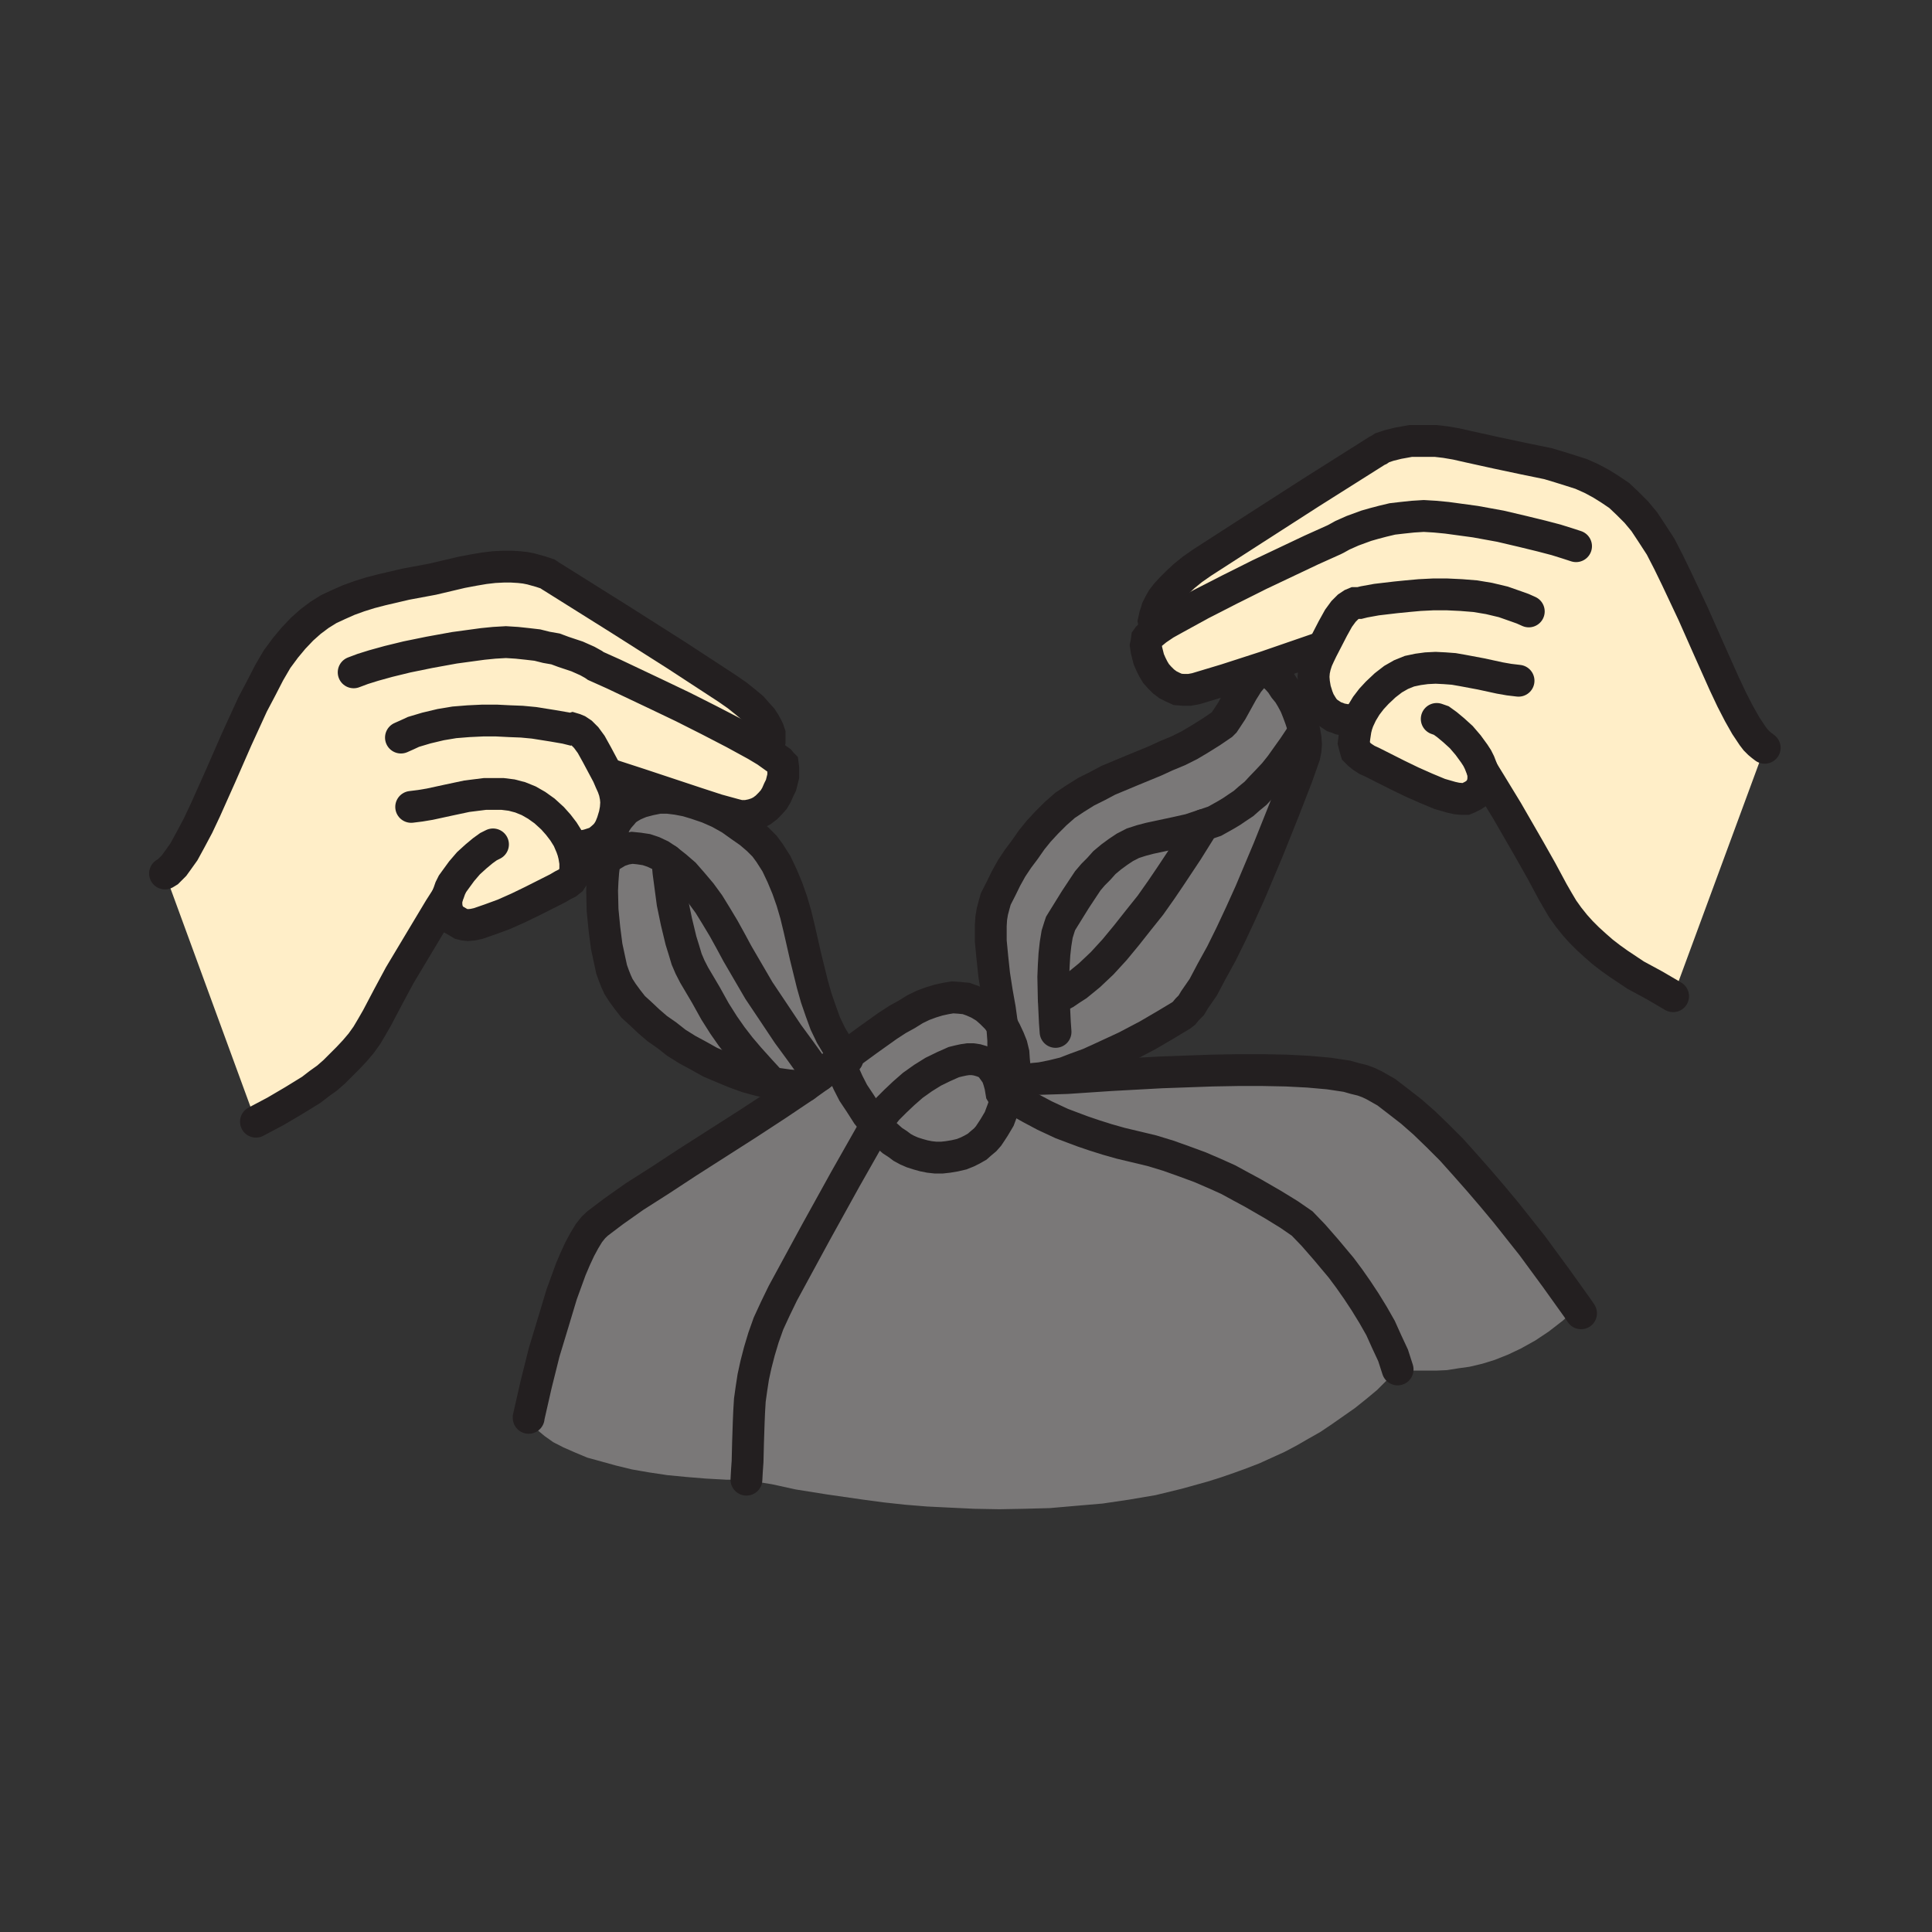 <svg id="Layer_1" xmlns="http://www.w3.org/2000/svg" viewBox="0 0 850 850"><rect x="0" y="0" width="850" height="850" fill="#333333" stroke="none"/><style>.st0{fill:#ffeec8}.st1{fill:#7a7878}.st2{fill:none;stroke:#231f20;stroke-width:14;stroke-linecap:round;stroke-miterlimit:10}</style><path class="st0" d="M508.9 277l-1-1.7v-.5l-.3-1.5.5-2.3.5-1.5.5-1.7 1-2 1.3-2.3 1.7-2.2 2.3-2.5 2.5-2.5 3-2.8 3.7-3 4.3-3 22.5-14.5 25.2-16.2 29.3-18.5.7-.3 1.5-1 3-1 4-1 2.8-.5 2.7-.5h11l4.3.5 4.7.8 5.3 1.2 12.7 2.8 11.8 2.5 10.7 2.2 5 1.5 4.8 1.5 4.7 1.5 4.5 2 4.3 2.3 4 2.5 4 2.7 3.7 3.5 3.8 3.8 3.5 4.2 3.5 5.3 3.7 5.7 3.5 6.8 3.5 7.2 7.3 15.5 7 15.8 6.7 15 3.3 7 3.2 6.2 3 5.3 3 4.5 1.3 1.7 1.5 1.5 1.2 1 1.3 1-40.3 109.3-8.2-4.8-8.3-4.5-7.5-5-3.5-2.5-3.5-2.7-3.2-2.8-3.3-3-3-3-2.7-3-2.8-3.5-2.5-3.5-2.2-3.7-2.3-4-5-9.3-5.2-9.2-9.8-17-7.5-12.3-3.2-5.2.2 1.7v1.8l-.2 1.5-.5 1.7-.8 1.3-1.2 1.5-1.8 1.2-2 1-1.2.5h-1.8l-2.2-.2-2.3-.5-5.2-1.5-6-2.5-6.3-2.8-6.2-3-11.3-5.7-2.2-1-2-1.3-1.5-1.2-1.3-1.3-.5-1.7-.5-2 .3-2.5.5-3.3.5-2 .7-2-1-.2h-4.2l-2.8-.5-1.2-.5-1.5-.5-1.5-1-1.5-1-1.3-1.3-1-1.5-1.2-2-.8-2-1-3.2-.5-3-.2-2.5.2-2.5.5-2.3.8-2.5 1-2.2 1.2-2.5-2-.3-23.2 8-17 5.5-13.3 4-2.7.5h-2.8l-2.5-.2-2.2-1-2-1-2-1.5-1.8-1.8-1.5-1.7-1.2-2-1-2-1-2.3-.5-2-.5-2-.3-2 .3-1.5.2-1.5.5-.7 1-1zM196.6 394.8l-3.2 5-7.5 12.5-10 16.7-5 9.3-5 9.5-2.3 4-2.2 3.7-2.5 3.5-2.8 3.3-3 3.2-3 3-3 3-3.2 2.8-3.5 2.5-3.5 2.7-7.8 4.8-8 4.7-8.5 4.5-40-109.2 1.3-.8 1.2-1.2 1.5-1.5 1.3-1.8 3-4.2 3-5.5 3.2-6 3.3-7 6.7-15 7-16 7-15.3 3.8-7.2 3.5-6.8 3.5-6 3.7-5 3.5-4.2 3.8-4 3.7-3.3 4-3 4-2.5 4.3-2 4.5-2 4.7-1.7 4.8-1.5 5-1.3 10.7-2.5 11.8-2.2 12.7-3 5.3-1 4.7-.8 4.3-.5 4-.2h3.7l3.3.2 2.7.3 2.5.5 4.3 1.2 3 1 1.5 1 .5.3 29.5 18.5 25.2 16 22.5 14.7 4.3 3 3.5 2.8 3 2.5 2.2 2.5 2 2.2 1.3 2 1 1.8.7 1.5.5 1.5v3l-.5 1.2-.2.3-5.3.5 4.5 2.7 3.5 2.5 2.5 1.8.8 1 .5.5.2 1.5v3.7l-.5 2-.5 2-1 2-1 2.3-1.2 2-1.5 1.7-1.8 1.8-2 1.5-2 1-2.2.7-2.5.5h-2.8l-2.7-.7-7.3-2-9.2-3-25-8.3-12.3-4h-1.7l1.2 2.8 1 2.2.8 2.3.5 2.5.2 2.2-.2 2.8-.5 2.7-1 3.3-1 2.5-1 1.7-1 1.3-1.3 1.2-1.2 1-1.3 1-1.5.5-2.5.8-2.5.5h-2l-2-.3-.7.5.7 2 .5 2 .5 3v2.8l-.2 2-.8 1.5-1 1.5-1.5 1.2-2 1-2.2 1.3-11.3 5.7-6.2 3-6.3 2.8-6 2.2-5.2 1.8-2.3.5-2.2.2-1.8-.2-1.2-.3-2-1.2-1.8-1-1.2-1.5-.8-1.5-.5-1.5-.2-1.8v-1.5z"/><path class="st1" d="M505.9 368.8l11.7-2.5 5.8-1.3 6-2-2 3.3-5 8-7.3 11-4.2 6.2-4.8 6.8-5.2 6.5-5.3 6.7-5.2 6.3-5.5 6-5.5 5.2-2.8 2.3-2.7 2.2-2.8 1.8-2.5 1.7-2.5 1.3-2.5 1-.2-9.5.2-5 .3-5 .5-4.5.7-4.3 1-3.2.5-1.5.8-1.3 5.7-9.2 3.5-5.3 2-3 2.3-2.7 2.5-2.5 2.5-2.8 3-2.5 3-2.2 3-2 3.5-1.8 3.7-1.2z"/><path class="st1" d="M463.6 439.3l2.5-1 2.5-1.3 2.5-1.8 2.8-1.8 2.8-2.3 2.8-2.3 5.5-5.3 5.5-6 5.3-6.3 5.3-6.8 5.3-6.5 4.8-6.8 4.3-6.3 7.3-11 5-8 2-3.3-6 2-5.8 1.3-11.8 2.5-3.8 1-3.8 1.3-3.5 1.8-3 2-3 2.3-3 2.5-2.5 2.8-2.5 2.5-2.3 2.8-2 3-3.5 5.3-5.8 9.3-.8 1.3-.5 1.5-1 3.3-.8 4.3-.5 4.5-.3 5-.3 5 .3 9.5zm110.3-106.8l-3.3 9.3-5.5 14.3-7 17.5-8 19-4.3 9.3-4.3 9.3-4.3 8.5-4.3 7.8-3.8 7-3.8 5.5-1.5 2.5-1.8 1.8-1.5 1.8-1.3 1-7 4.3-7.8 4.5-9.5 5-10.8 5-5.5 2.5-5.5 2-5.3 2-5.3 1.3-5 1-4.5.5h-8.5l.8-2.5.5-3-.3-3-.3-3-.8-3.3-1.3-3-1.5-3.3-1.5-2.8-1-7.3-1.3-7.3-1.3-7.8-.8-7.5-.8-7.3v-6.8l.3-3.3.5-3 .8-3 .8-2.5 2.3-4.5 2.3-4.5 2.5-4.5 2.8-4.3 3-4 3-4.3 3-3.8 3.5-3.8 4-4 4.3-3.8 4.5-3 4.8-3 5-2.5 4.8-2.5 10.3-4.3 10.3-4.3 5-2.3 5.3-2.3 5-2.5 4.8-2.8 4.8-3 4.8-3.3 1-1 1-1.5 2.3-3.5 4.8-8.5 2.5-4 1.5-1.8 1.3-1.5 1.5-1 1.5-.8 1.3-.3 1.5.3 1.5.8 1.5 1.3 1.5 1.5 1.5 1.8 1.5 2.3 1.8 2.3 1.5 2.5 1.5 2.8 1.3 3 1 2.8 1 3 .8 2.8.5 3 .3 2.8-.3 2.5-.6 2.7z"/><path class="st1" d="M445.1 474.8l-.7 2.5-1 3.7-.8-.5-2 .3-.5-3-.7-2.5-.8-2.3-1.2-1.7-1.3-1.8-1.2-1.2-1.8-1-1.5-.5-1.7-.5-2-.3h-2l-2 .3-2.3.5-2 .5-4.5 2-4.5 2.2-4.5 2.8-4.5 3.2-4 3.5-3.7 3.5-3.5 3.5-2.8 3.5-2.2 3.5-3.8-4.7-3.2-5-3-4.5-2.3-4.5-1.7-3.8-1.3-3-1-2.5 2.8-2.2 10-7.3 8.7-6.2 4.3-2.8 4-2.2 3.7-2.3 3.5-1.7 3.5-1.3 3.3-1 3.2-.7 3-.5 3 .2 3 .3 2.8 1 2.7 1.2 3 1.8 2.5 2.2 2.5 2.5 2.3 3 1.5 2.8 1.5 3.2 1.2 3 .8 3.3.2 3 .3 3-.5 3z"/><path class="st1" d="M440.6 480.8l2-.3.8.5-1 3.5-1.3 3.8-1.5 4-2.2 3.7-1.3 2-1.2 1.8-1.5 1.7-1.8 1.5-1.7 1.5-2.3 1.3-2 1-2.5 1-3 .7-3 .5-2.7.3h-2.8l-2.7-.3-2.5-.5-2.5-.7-2.5-.8-2.3-1-2.2-1.2-2-1.5-2.3-1.5-3.7-3.3-3.5-3.5 2.2-3.5 2.8-3.5 3.5-3.5 3.7-3.5 4-3.5 4.5-3.2 4.5-2.8 4.5-2.2 4.5-2 2-.5 2.3-.5 2-.3h2l2 .3 1.7.5 1.5.5 1.8 1 1.2 1.2 1.3 1.8 1.2 1.7.8 2.3.7 2.5zM360.4 473.3l-6.3 4.5h-3.7l-3.5-.3-3.5-.5-3.8-.5-5.5-6-4.5-5-4-4.7-3.7-4.8-3.5-5-3.8-6-4-7.2-5.2-8.8-1.8-3.5-1.5-3.5-1.2-4-1.3-4.2-2-8.3-1.7-8.2-1-7.5-.8-6-.5-5.5 3.8 3 3.7 3.2 3.5 4 3.8 4.5 3.5 4.8 3.2 5.2 3.3 5.5 3.2 5.8 2.8 5.2 3.2 5.5 6.3 10.8 6.5 9.7 6.2 9.3 5.5 7.5 4.3 6z"/><path class="st1" d="M339.6 476.5l-5.5-1.2-5.5-1.5-5.5-2-5.5-2.3-5.2-2.2-5-2.8-5-2.7-4.8-3-4.2-3.3-4.3-3-3.7-3.2-3.5-3.3-3.3-3-2.5-3.2-2.2-3-1.8-2.8-1-2.2-1-2.5-1-2.8-.7-3.2-1.5-7-1-7.8-.8-8.2-.2-8.5.2-4.3.3-4 .5-4 .5-3.7 2.7.5 3-1.8 3-1 3-.5 3 .3 3.3.5 3 1 3.2 1.5 3 2 .5 5.5.8 6 1 7.5 1.7 8.2 2 8.3 1.3 4.2 1.2 4 1.5 3.5 1.8 3.5 5.2 8.8 4 7.2 3.8 6 3.5 5 3.7 4.8 4 4.7 4.5 5z"/><path class="st1" d="M338.6 375.3l3 4.7 2.5 5.3 2.3 5.5 2 5.7 1.7 5.8 1.5 6.2 2.8 12.3 3 12.2 1.7 6 2 5.8 2 5.5 2.5 5.2 3 5 1.5 2.3 1.8 2-2.8 2.2-8.7 6.3-4-5-4.3-6-5.5-7.5-6.2-9.3-6.5-9.7-6.3-10.8-3.2-5.5-2.8-5.2-3.2-5.8-3.3-5.5-3.2-5.2-3.5-4.8-3.8-4.5-3.5-4-3.7-3.2-3.8-3-3-2-3.2-1.5-3-1-3.3-.5-3-.3-3 .5-3 1-3 1.8-2.7-.5.5-3 .7-3 1-2.5 1-2.5 1-2.5 1.5-2.3 1.5-1.7 1.5-1.8 1.8-1.2 1.7-1 1.8-.8 1.7-.7 3.8-1 4-.8h4l4 .5 4.2.8 4 1.2 5.3 1.8 5 2.2 5 2.8 4.2 3 4.3 3 3.5 3 3 3z"/><path class="st1" d="M385.4 495l-13.5 23.8-13 23.5-14.5 26.7-3.3 6.8-3 6.5-2.2 6.2-1.8 6-1.5 5.8-1.2 5.5-.8 5.2-.7 5-.3 5-.2 4.8-.3 9-.2 8.2-.3 4.3-.2 3.7h-9l-9-.5-8.5-.7-8.3-.8-8-1.2-7.5-1.3-7-1.7-6.5-1.8-6.2-1.7-5.5-2.3-5-2.2-4.5-2.3-3.8-2.7-3-2.5-1.2-1.5-1-1.3-1-1.5-.8-1.5 3.3-14.5 3.5-14 4-13.2 3.7-12.3 4-11 2-4.7 2-4.3 2-3.7 2-3.3 2-2.5 1.8-1.7 7-5.3 9.2-6.5 11.3-7.2 12.2-8 26.3-16.8 13-8.5 12.2-8.2 6.3-4.5 8.7-6.3 1 2.5 1.3 3 1.7 3.8 2.3 4.5 3 4.5 3.2 5zM604.6 477.5l5.3 3 5.2 4 5.8 4.5 5.7 5 6 5.8 6 6 6 6.7 6 6.8 6 7 6 7.2 11.5 14.5 10.5 14.3 9.3 13-6.3 5.7-6.2 4.8-6 4-6.3 3.5-5.7 2.7-5.8 2.3-5.5 1.7-5.5 1.3-5 .7-5 .8-4.5.2h-11.5l-5.7-.5-2-6.2-2.8-6-2.7-6-3.3-5.8-3.5-5.7-3.5-5.3-3.5-5-3.5-4.7-6.7-8-5.5-6.3-5-5.2-5.8-4-7-4.3-9-5.2-5.2-2.8-5.5-3-6-2.7-6.5-2.8-6.8-2.5-7-2.5-7.2-2.2-7.5-1.8-6.3-1.5-6-1.7-5.7-1.8-5-1.7-4.8-1.8-4.5-1.7-7.5-3.5-6.2-3.3-4.8-2.7-3.2-2.3-2-1.5 1-3.7.7-2.5h8.5l15.8-.5 19.5-1.3 22-1.2 22.5-.8 11.2-.2h11l10.3.2 9.7.5 9 .8 8 1.2 3.5 1 3.3.8 2.7 1z"/><path class="st1" d="M572.9 538.3l5 5.2 5.5 6.3 6.7 8 3.5 4.7 3.5 5 3.5 5.3 3.5 5.7 3.3 5.8 2.7 6 2.8 6 2 6.2-4.5 4.5-4.5 4.5-4.8 4-5 4-5 3.5-5 3.5-5.2 3.5-5.3 3-5.2 3-5.3 2.8-5.5 2.5-5.5 2.5-5.7 2.2-5.5 2-5.8 2-5.7 1.8-11.5 3.2-11.5 2.8-11.8 2-11.5 1.7-11.7 1-11.5 1-11.3.3-11 .2-11-.2-10.5-.5-10.2-.5-9.8-.8-9.2-1-9-1.2-16-2.3-13.8-2.2-10.5-2.3-7.5-1.2-3.7-.8.2-3.7.3-4.3.2-8.2.3-9 .2-4.8.3-5 .7-5 .8-5.2 1.2-5.5 1.5-5.8 1.8-6 2.2-6.2 3-6.5 3.3-6.8 14.5-26.7 13-23.5 13.5-23.8 3.5 3.5 3.7 3.3 2.3 1.5 2 1.5 2.2 1.2 2.3 1 2.5.8 2.5.7 2.5.5 2.7.3h2.8l2.7-.3 3-.5 3-.7 2.5-1 2-1 2.3-1.3 1.7-1.5 1.8-1.5 1.5-1.7 1.2-1.8 1.3-2 2.2-3.7 1.5-4 1.3-3.8 1-3.5 2 1.5 3.2 2.3 4.8 2.7 6.2 3.3 7.5 3.5 4.5 1.7 4.8 1.8 5 1.7 5.7 1.8 6 1.7 6.3 1.5 7.5 1.8 7.2 2.2 7 2.5 6.8 2.5 6.5 2.8 6 2.7 5.5 3 5.2 2.8 9 5.2 7 4.3z"/><path class="st2" d="M579.9 285.5h-.3l-23.2 8-17 5.5-13.3 4-2.7.5h-2.8l-2.5-.2-2.2-1-2-1-2-1.5-1.8-1.8-1.5-1.7-1.2-2-1-2-1-2.3-.5-2-.5-2-.3-2 .3-1.5.2-1.5.5-.7 1-1 2.8-2.3 3.7-2.5 4.5-2.5 11.3-6.2 12.7-6.5 13-6.5 22.8-10.8 10-4.5 1-.5 2.7-1.5 4.5-2 6-2.2 3.5-1 3.8-1 4.2-1 4.3-.5 4.7-.5 4.8-.3 5 .3 5.2.5 12.5 1.7 11 2 9.8 2.3 8.2 2 6.5 1.7 4.8 1.5 4 1.3"/><path class="st2" d="M596.6 316.8h-4.2l-2.8-.5-1.2-.5-1.5-.5-1.5-1-1.5-1-1.3-1.3-1-1.5-1.2-2-.8-2-1-3.2-.5-3-.2-2.5.2-2.5.5-2.3.8-2.5 1-2.2 1.2-2.5 4.8-9.3 2.5-4.5 2.2-3 2-2 1.8-1.2 1.2-.5h2l2-.5 5.5-1 8.5-1 5-.5 5.5-.5 6-.3h6l6.3.3 6.2.5 6 1 6.3 1.5 5.7 2 2.8 1 2.7 1.2"/><path class="st2" d="M652.4 339.3l.2 1.7v1.8l-.2 1.5-.5 1.7-.8 1.3-1.2 1.5-1.8 1.2-2 1-1.2.5h-1.8l-2.2-.2-2.3-.5-5.2-1.5-6-2.5-6.3-2.8-6.2-3-11.3-5.7-2.2-1-2-1.3-1.5-1.2-1.3-1.3-.5-1.7-.5-2 .3-2.5.5-3.3.5-2 .7-2 1.5-3.2 2-3.3 2.3-3 2.5-2.7 3.5-3.3 3.5-2.7 3.5-2 3.7-1.5 3.8-.8 3.7-.5 4-.2 4 .2 4 .3 4 .7 8 1.5 8.3 1.8 4 .7 4.2.5"/><path class="st2" d="M632.1 316.3l2 .7 2.5 1.8 3 2.5 3.3 3 3 3.5 2.7 3.7 1.3 2 1 2 .7 1.8.8 2M507.9 275.3v-.5l-.3-1.5.5-2.3.5-1.5.5-1.7 1-2 1.3-2.3 1.7-2.2 2.3-2.5 2.5-2.5 3-2.8 3.7-3 4.3-3 22.5-14.5 25.2-16.2 29.3-18.5.7-.3 1.5-1 3-1 4-1 2.8-.5 2.7-.5h11l4.3.5 4.7.8 5.3 1.2 12.7 2.8 11.8 2.5 10.7 2.2 5 1.5 4.8 1.5 4.7 1.5 4.5 2 4.3 2.3 4 2.5 4 2.7 3.7 3.5 3.8 3.8 3.5 4.2 3.5 5.3 3.7 5.7 3.5 6.8 3.5 7.2 7.3 15.5 7 15.8 6.7 15 3.3 7 3.2 6.2 3 5.3 3 4.5 1.3 1.7 1.5 1.5 1.2 1 1.3 1M652.4 339.3l3.2 5.2 7.5 12.3 9.8 17 5.2 9.2 5 9.3 2.3 4 2.2 3.7 2.5 3.5 2.8 3.5 2.7 3 3 3 3.3 3 3.2 2.8 3.5 2.7 3.5 2.5 7.5 5 8.3 4.5 8.2 4.8M269.1 341l12.3 4 25 8.3 9.2 3 7.3 2 2.7.7h2.8l2.5-.5 2.2-.7 2-1 2-1.5 1.8-1.8 1.5-1.7 1.2-2 1-2.3 1-2 .5-2 .5-2v-3.7l-.2-1.5-.5-.5-.8-1-2.5-1.8-3.5-2.5-4.5-2.7-9.7-5.3-11-5.7-11.5-5.8-11.5-5.5-19-9-7.8-3.5-1-.7-2.7-1.5-4.5-2-6-2-3.5-1.3-4-.7-4-1-4.3-.5-4.7-.5-4.8-.3-5.2.3-5 .5-12.5 1.7-11 2-9.8 2-8.2 2-6.5 1.8-4.8 1.5-4 1.5"/><path class="st2" d="M252.1 372l2 .3h2l2.5-.5 2.5-.8 1.5-.5 1.3-1 1.2-1 1.3-1.2 1-1.3 1-1.7 1-2.5 1-3.3.5-2.7.2-2.8-.2-2.2-.5-2.5-.8-2.3-1-2.2-1.2-2.8-4.8-9-2.5-4.5-2.2-3-2-2-1.8-1.2-1.2-.5-1-.3-1 .3-2-.5-5.8-1-8.2-1.3-5.3-.5-5.2-.2-6-.3h-6l-6.3.3-6.2.5-6 1-6.3 1.5-5.7 1.7-2.8 1.3-2.7 1.2"/><path class="st2" d="M196.6 394.8l-.2 1.7v1.5l.2 1.8.5 1.5.8 1.5 1.2 1.5 1.8 1 2 1.2 1.2.3 1.8.2 2.2-.2 2.3-.5 5.2-1.8 6-2.2 6.3-2.8 6.2-3 11.3-5.7 2.2-1.3 2-1 1.5-1.2 1-1.5.8-1.5.2-2v-2.8l-.5-3-.5-2-.7-2-1.5-3.5-2-3.2-2.3-3-2.5-2.8-3.5-3.2-3.5-2.5-3.5-2-3.7-1.5-3.8-1-4-.5h-7.7l-4 .5-4 .5-8 1.7-8.3 1.8-4.2.7-4 .5"/><path class="st2" d="M216.9 371.5l-2 1-2.5 1.8-3 2.5-3.3 3-3 3.5-2.7 3.7-1.3 1.8-1 2-.7 2-.8 2M337.9 327.3l.2-.3.5-1.2v-3l-.5-1.5-.7-1.5-1-1.8-1.3-2-2-2.2-2.2-2.5-3-2.5-3.5-2.8-4.3-3-22.5-14.7-25.2-16-29.5-18.5-.5-.3-1.5-1-3-1-4.3-1.2-2.5-.5-2.7-.3-3.3-.2h-3.7l-4 .2-4.3.5-4.7.8-5.3 1-12.7 3-11.8 2.2-10.7 2.5-5 1.3-4.8 1.5-4.7 1.7-4.5 2-4.3 2-4 2.5-4 3-3.7 3.3-3.8 4-3.5 4.2-3.7 5-3.5 6-3.5 6.8-3.8 7.2-7 15.3-7 16-6.7 15-3.3 7-3.2 6-3 5.5-3 4.2-1.3 1.8-1.5 1.5-1.2 1.2-1.3.8M196.6 394.8l-3.2 5-7.5 12.5-10 16.7-5 9.3-5 9.5-2.3 4-2.2 3.7-2.5 3.5-2.8 3.3-3 3.2-3 3-3 3-3.2 2.8-3.5 2.5-3.5 2.7-7.8 4.8-8 4.7-8.5 4.5M452.6 474.8h-7.5M695.6 577.8l-1.7-2.5-9.3-13-10.5-14.3-11.5-14.5-6-7.2-6-7-6-6.8-6-6.7-6-6-6-5.8-5.7-5-5.8-4.5-5.2-4-5.3-3-2.5-1.2-2.7-1-3.3-.8-3.5-1-8-1.2-9-.8-9.7-.5-10.3-.2h-11l-11.2.2-22.5.8-22 1.2-19.5 1.3-15.8.5M369.1 467l1 2.5 1.3 3 1.7 3.8 2.3 4.5 3 4.5 3.2 5 3.8 4.7 3.5 3.5 3.7 3.3 2.3 1.5 2 1.5 2.2 1.2 2.3 1 2.5.8 2.5.7 2.5.5 2.7.3h2.8l2.7-.3 3-.5 3-.7 2.5-1 2-1 2.3-1.3 1.7-1.5 1.8-1.5 1.5-1.7 1.2-1.8 1.3-2 2.2-3.7 1.5-4 1.3-3.8 1-3.5 1-3.7.7-2.5.8-2.5.5-3-.3-3-.2-3-.8-3.3-1.2-3-1.5-3.2-1.5-2.8-2.3-3-2.5-2.5-2.5-2.2-3-1.8-2.7-1.2-2.8-1-3-.3-3-.2-3 .5-3.2.7-3.3 1-3.5 1.3-3.5 1.7-3.7 2.3-4 2.2-4.3 2.8-8.7 6.2-10 7.3-2.8 2.2-8.7 6.3-6.3 4.5-12.2 8.2-13 8.5-26.3 16.8-12.2 8-11.3 7.2-9.2 6.5-7 5.3-1.8 1.7-2 2.5-2 3.3-2 3.7-2 4.3-2 4.7-4 11-3.7 12.3-4 13.2-3.5 14-3.3 14.5v.3"/><path class="st2" d="M442.6 480.5l.8.5 2 1.5 3.2 2.3 4.8 2.7 6.2 3.3 7.5 3.5 4.5 1.7 4.8 1.8 5 1.7 5.7 1.8 6 1.7 6.3 1.5 7.5 1.8 7.2 2.2 7 2.5 6.8 2.5 6.5 2.8 6 2.7 5.5 3 5.2 2.8 9 5.2 7 4.3 5.8 4 5 5.2 5.5 6.3 6.7 8 3.5 4.7 3.5 5 3.5 5.3 3.5 5.7 3.3 5.8 2.7 6 2.8 6 2 6.2M372.9 465.8l-1-1-1.8-2-1.5-2.3-3-5-2.5-5.2-2-5.5-2-5.8-1.7-6-3-12.2-2.8-12.3-1.5-6.2-1.7-5.8-2-5.7-2.3-5.5-2.5-5.3-3-4.7-2.2-3-3-3-3.5-3-4.3-3-4.2-3-5-2.8-5-2.2-5.3-1.8-4-1.2-4.2-.8-4-.5h-4l-4 .8-3.8 1-1.7.7-1.8.8-1.7 1-1.8 1.2-1.5 1.8-1.5 1.7-1.5 2.3-1 2.5-1 2.5-1 2.5-.7 3-.5 3-.5 3.7-.5 4-.3 4-.2 4.3.2 8.5.8 8.2 1 7.8 1.5 7 .7 3.2 1 2.8 1 2.5 1 2.2 1.8 2.8 2.2 3 2.5 3.2 3.3 3 3.5 3.3 3.7 3.2 4.3 3 4.2 3.3 4.8 3 5 2.7 5 2.8 5.2 2.2 5.5 2.3 5.5 2 5.5 1.5 5.5 1.2 3.8.5 3.5.5 3.5.3h3.7M385.4 495l-13.5 23.8-13 23.5-14.5 26.7-3.3 6.8-3 6.5-2.2 6.2-1.8 6-1.5 5.8-1.2 5.5-.8 5.2-.7 5-.3 5-.2 4.8-.3 9-.2 8.2-.3 4.3-.2 3.7"/><path class="st2" d="M360.4 473.3l-4-5-4.3-6-5.5-7.5-6.2-9.3-6.5-9.7-6.3-10.8-3.2-5.5-2.8-5.2-3.2-5.8-3.3-5.5-3.2-5.2-3.5-4.8-3.8-4.5-3.5-4-3.7-3.2-3.8-3-3-2-3.2-1.5-3-1-3.3-.5-3-.3-3 .5-3 1-3 1.8M441.4 464v-6.2l-.5-6.8-1-7.2-1.3-7.3-1.2-7.7-.8-7.5-.7-7.3v-6.7l.2-3.3.5-3 .8-3 .7-2.5 2.3-4.5 2.2-4.5 2.5-4.5 2.8-4.2 3-4 3-4.3 3-3.7 3.5-3.8 4-4 4.2-3.7 4.5-3 4.8-3 5-2.5 4.7-2.5 10.3-4.3 10.2-4.2 5-2.3 5.3-2.2 5-2.5 4.7-2.8 4.8-3 4.7-3.2 1-1 1-1.5 2.3-3.5 4.7-8.5 2.5-4 1.5-1.8 1.3-1.5 1.5-1 1.5-.7 1.2-.3 1.5.3 1.5.7 1.5 1.3 1.5 1.5 1.5 1.7 1.5 2.3 1.8 2.2 1.5 2.5 1.5 2.8 1.2 3 1 2.7 1 3 .8 2.8.5 3 .2 2.7-.2 2.5-.5 2.5-3.3 9.3-5.5 14.2-7 17.5-8 19-4.2 9.3-4.3 9.2-4.2 8.5-4.3 7.8-3.7 7-3.8 5.5-1.5 2.5-1.7 1.7-1.5 1.8-1.3 1-7 4.2-7.7 4.5-9.5 5-10.8 5-5.5 2.5-5.5 2-5.2 2-5.3 1.3-5 1-4.5.5h-1"/><path class="st2" d="M529.4 363l5-1.7 5-2.8 2.5-1.5 2.5-1.7 2.7-1.8 2.5-2.2 2.8-2.3 2.5-2.7 2.7-2.8 3-3.2 2.8-3.5 2.7-3.8 3-4.2 3-4.5M464.4 454l-.3-4.2-.5-10.5-.2-9.5.2-5 .3-5 .5-4.5.7-4.3 1-3.2.5-1.5.8-1.3 5.7-9.2 3.5-5.3 2-3 2.3-2.7 2.5-2.5 2.5-2.8 3-2.5 3-2.2 3-2 3.5-1.8 3.7-1.2 3.8-1 11.7-2.5 5.8-1.3 6-2"/><path class="st2" d="M529.4 363l-2 3.3-5 8-7.3 11-4.2 6.2-4.8 6.8-5.2 6.5-5.3 6.7-5.2 6.3-5.5 6-5.5 5.2-2.8 2.3-2.7 2.2-2.8 1.8-2.5 1.7-2.5 1.3-2.5 1M293.6 378.3l.5 5.5.8 6 1 7.5 1.7 8.2 2 8.3 1.3 4.2 1.2 4 1.5 3.5 1.8 3.5 5.2 8.8 4 7.2 3.8 6 3.5 5 3.7 4.8 4 4.7 4.5 5 5.5 6M440.9 481.3l-.3-.5-.5-3-.7-2.5-.8-2.3-1.2-1.7-1.3-1.8-1.2-1.2-1.8-1-1.5-.5-1.7-.5-2-.3h-2l-2 .3-2.3.5-2 .5-4.5 2-4.5 2.2-4.5 2.8-4.5 3.2-4 3.5-3.7 3.5-3.5 3.5-2.8 3.5-2.2 3.5"/></svg>